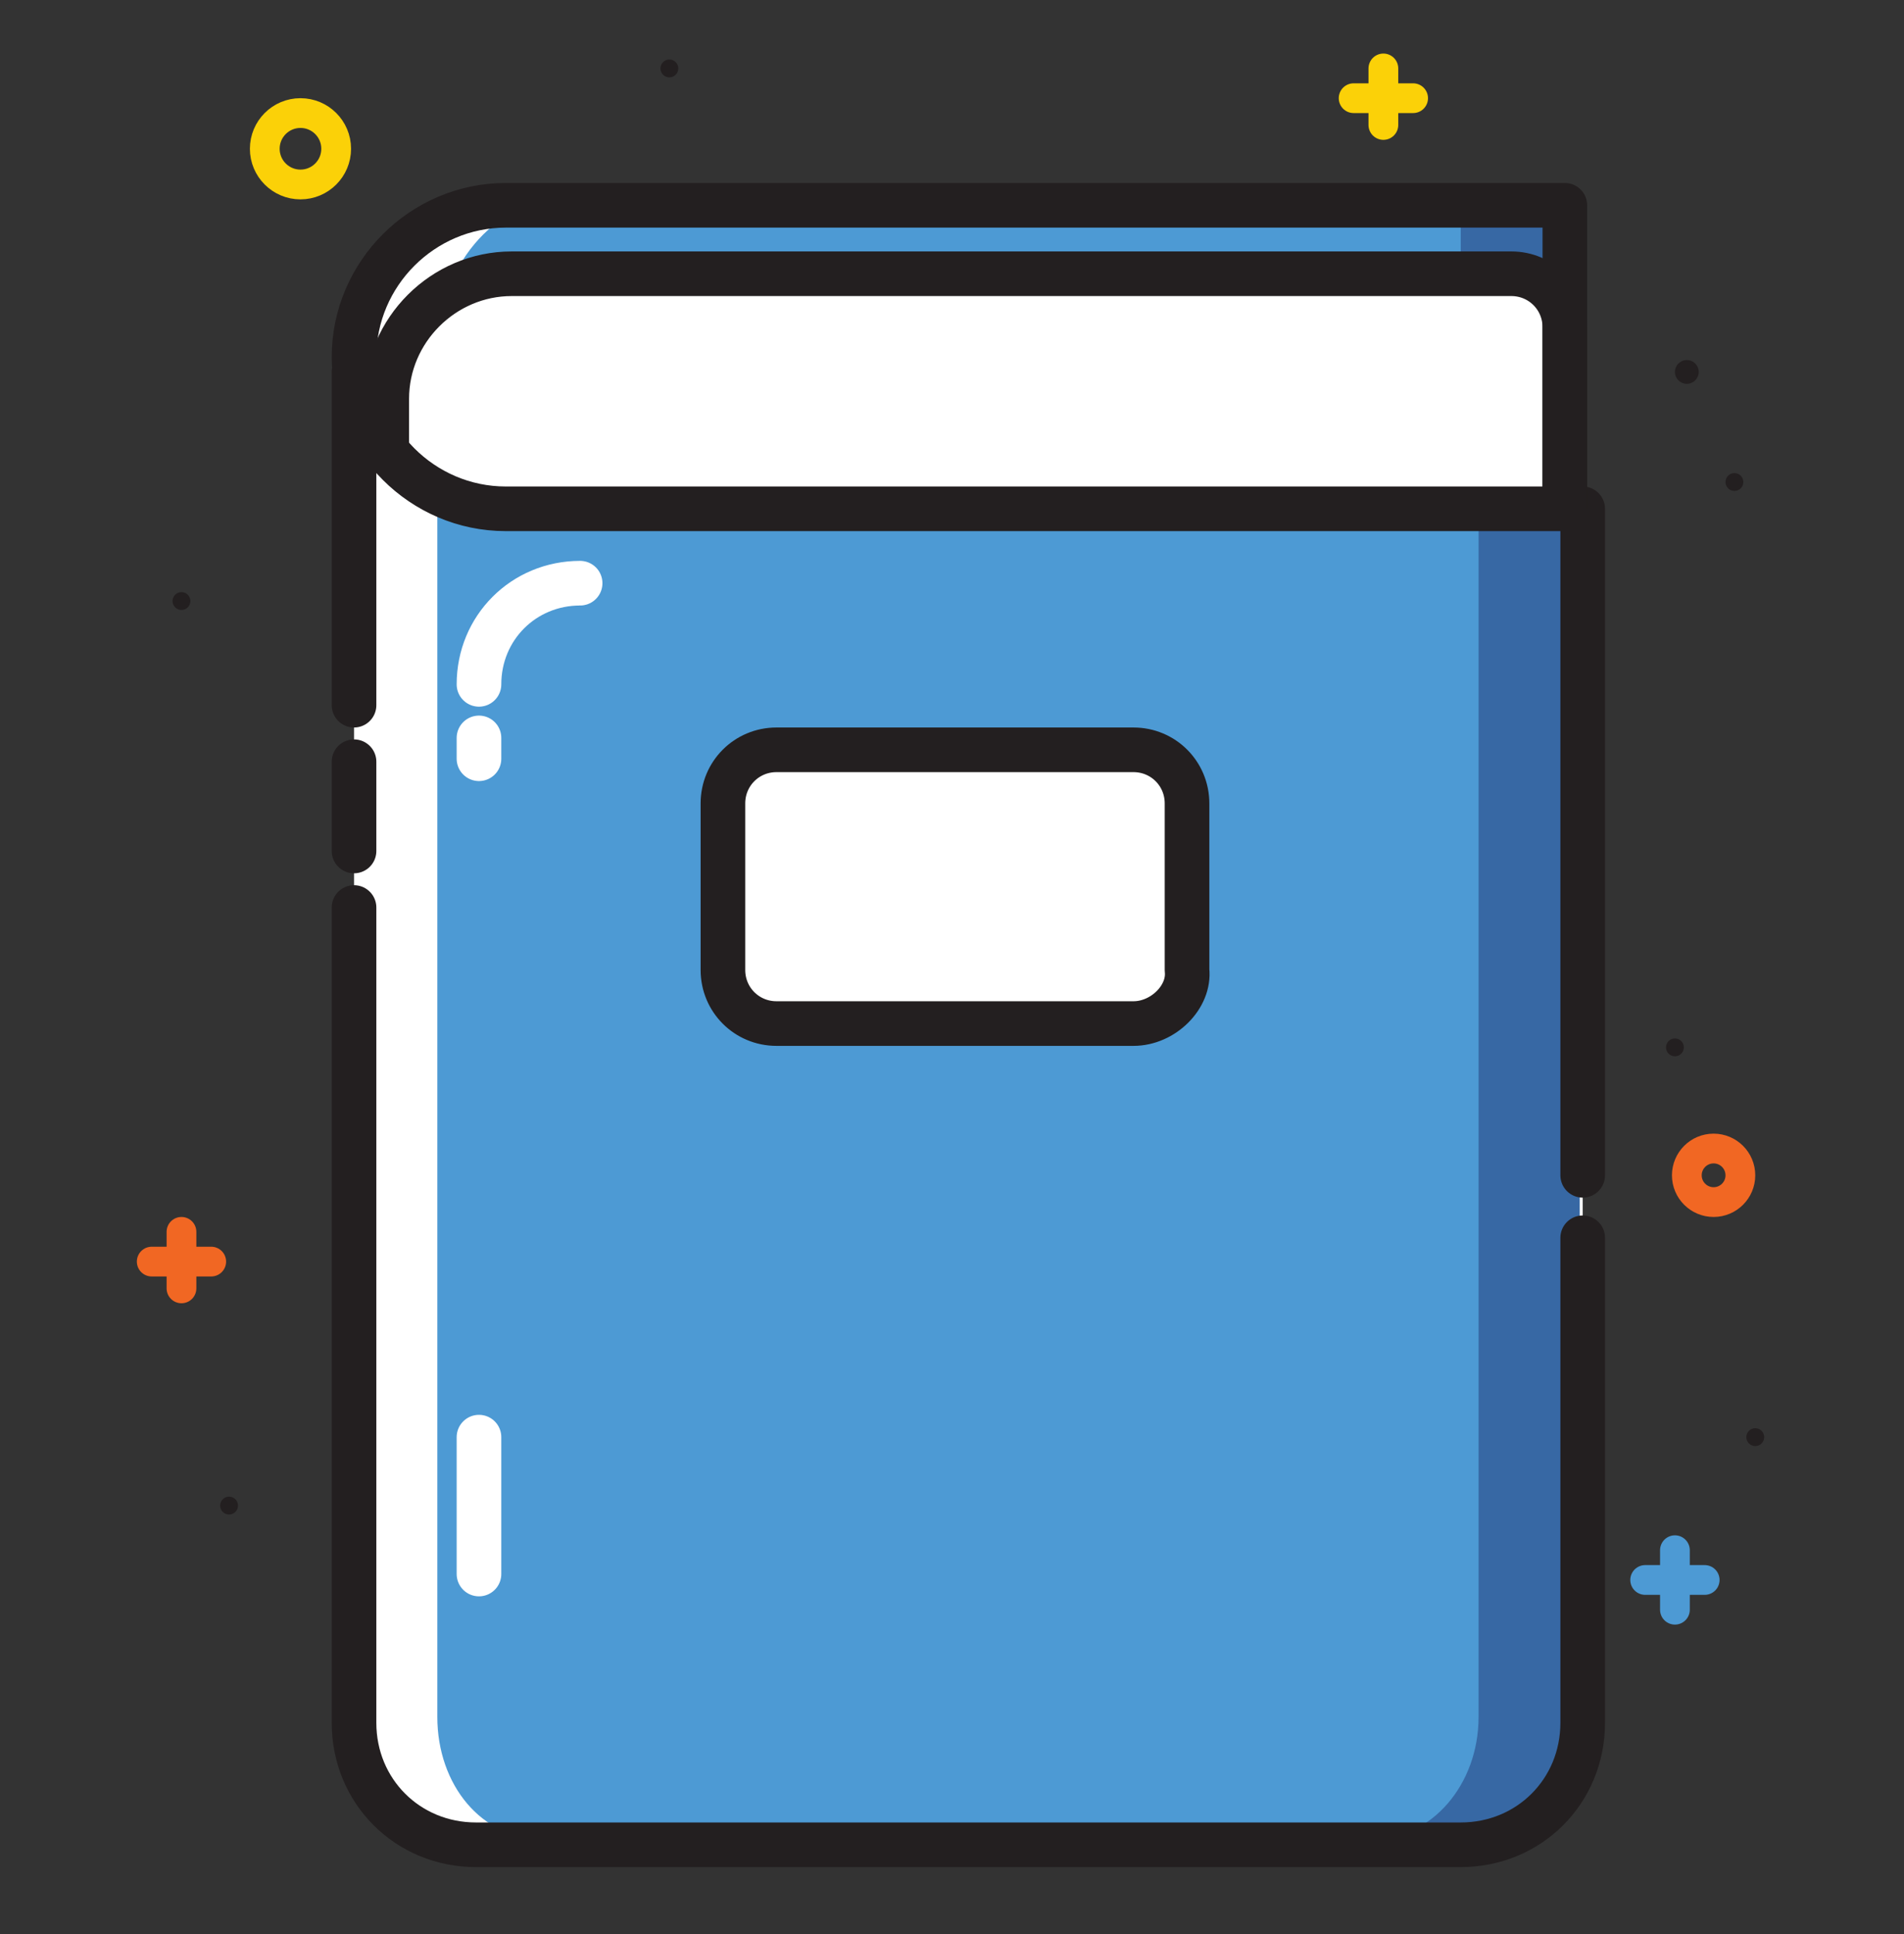 <svg xmlns="http://www.w3.org/2000/svg" viewBox="0 0 64 65"><rect x="0" y="0" width="64" height="65" fill="#333333" stroke="none"/><circle cx="57.6" cy="39.5" r=".9" fill="none" stroke="#f16723" stroke-linecap="round" stroke-linejoin="round" stroke-miterlimit="10"/><circle cx="7.7" cy="50.6" r=".3" fill="#231f20"/><circle cx="6.1" cy="20.2" r=".3" fill="#231f20"/><circle cx="58.3" cy="16.2" r=".3" fill="#231f20"/><circle cx="22.5" cy="2.3" r=".3" fill="#231f20"/><circle cx="56.3" cy="35.2" r=".3" fill="#231f20"/><circle cx="59" cy="48.3" r=".3" fill="#231f20"/><circle cx="10.1" cy="5" r="1.2" fill="none" stroke="#fbd108" stroke-linecap="round" stroke-linejoin="round" stroke-miterlimit="10"/><path fill="none" stroke="#f16723" stroke-linecap="round" stroke-linejoin="round" stroke-miterlimit="10" d="M5.1 42.4h2m-1 .9v-1.9"/><circle cx="56.7" cy="12.5" r=".4" fill="#231f20"/><path fill="none" stroke="#4d9ad4" stroke-linecap="round" stroke-linejoin="round" stroke-miterlimit="10" d="M55.3 53.1h2m-1 1v-2"/><path fill="#fff" d="m52.9 16.9-.3-.2v-10H17c-2.8 0-5.1 2.3-5.1 5.1v45.9c0 2.3 1.8 4.1 4.1 4.1h33.1c2.3 0 4.1-1.8 4.1-4.1V17l-.3-.1z"/><path fill="#3768a4" d="m53 16.9-.3-.2v-10H21.9c-2.5 0-4.4 2.3-4.4 5.1v45.9c0 2.3 1.6 4.1 3.5 4.1h28.6c1.9 0 3.5-1.8 3.5-4.1V17l-.1-.1z"/><path fill="#4d9ad4" d="m49.4 16.9-.3-.2v-10H19c-2.4 0-4.3 2.3-4.3 5.1v45.9c0 2.3 1.5 4.1 3.5 4.1h28c1.9 0 3.5-1.8 3.5-4.1V17l-.3-.1z"/><path fill="#fff" d="M52.6 17v-6.1c0-1-.8-1.8-1.8-1.8H17.2c-2.3 0-4.2 1.9-4.2 4.2v1.8s1.4 1.8 4.6 1.9c3.2.1 35 0 35 0z"/><path fill="none" stroke="#fff" stroke-linecap="round" stroke-miterlimit="10" stroke-width="1.5" d="M16.1 48.3v4.6"/><path fill="none" stroke="#231f20" stroke-linecap="round" stroke-linejoin="round" stroke-miterlimit="10" stroke-width="1.5" d="M11.9 23.7V12.5m0 16.1v-3m41.3 16v16.3c0 2.3-1.8 4.1-4.1 4.1H16c-2.3 0-4.1-1.8-4.1-4.1V30.5m41.3-13.4v22.4m0-22.4H17c-2.8 0-5.1-2.3-5.1-5.1s2.3-5.1 5.1-5.1h35.6v10"/><path fill="none" stroke="#231f20" stroke-linecap="round" stroke-linejoin="round" stroke-miterlimit="10" stroke-width="1.5" d="M52.6 17.1V11c0-1-.8-1.8-1.8-1.8H17.2c-2.3 0-4.2 1.9-4.2 4.2v1.8"/><path fill="none" stroke="#fff" stroke-linecap="round" stroke-miterlimit="10" stroke-width="1.5" d="M19.5 19.6c-1.9 0-3.4 1.5-3.4 3.4m0 1.8v.7"/><path fill="#fff" d="M37.7 34.4H26.6c-1.2 0-2.2-1-2.2-2.2v-4.8c0-1.2 1-2.2 2.2-2.2h11.1c1.2 0 2.2 1 2.2 2.2v4.8c.1 1.2-.9 2.2-2.2 2.2z"/><path fill="none" stroke="#231f20" stroke-linecap="round" stroke-linejoin="round" stroke-miterlimit="10" stroke-width="1.5" d="M38.1 34.4h-12c-1 0-1.8-.8-1.8-1.8V27c0-1 .8-1.8 1.8-1.8h12c1 0 1.8.8 1.8 1.8v5.6c.1.9-.8 1.8-1.8 1.8z"/><path fill="none" stroke="#fbd108" stroke-linecap="round" stroke-linejoin="round" stroke-miterlimit="10" d="M45.5 3.3h2m-1 .9V2.3"/></svg>
